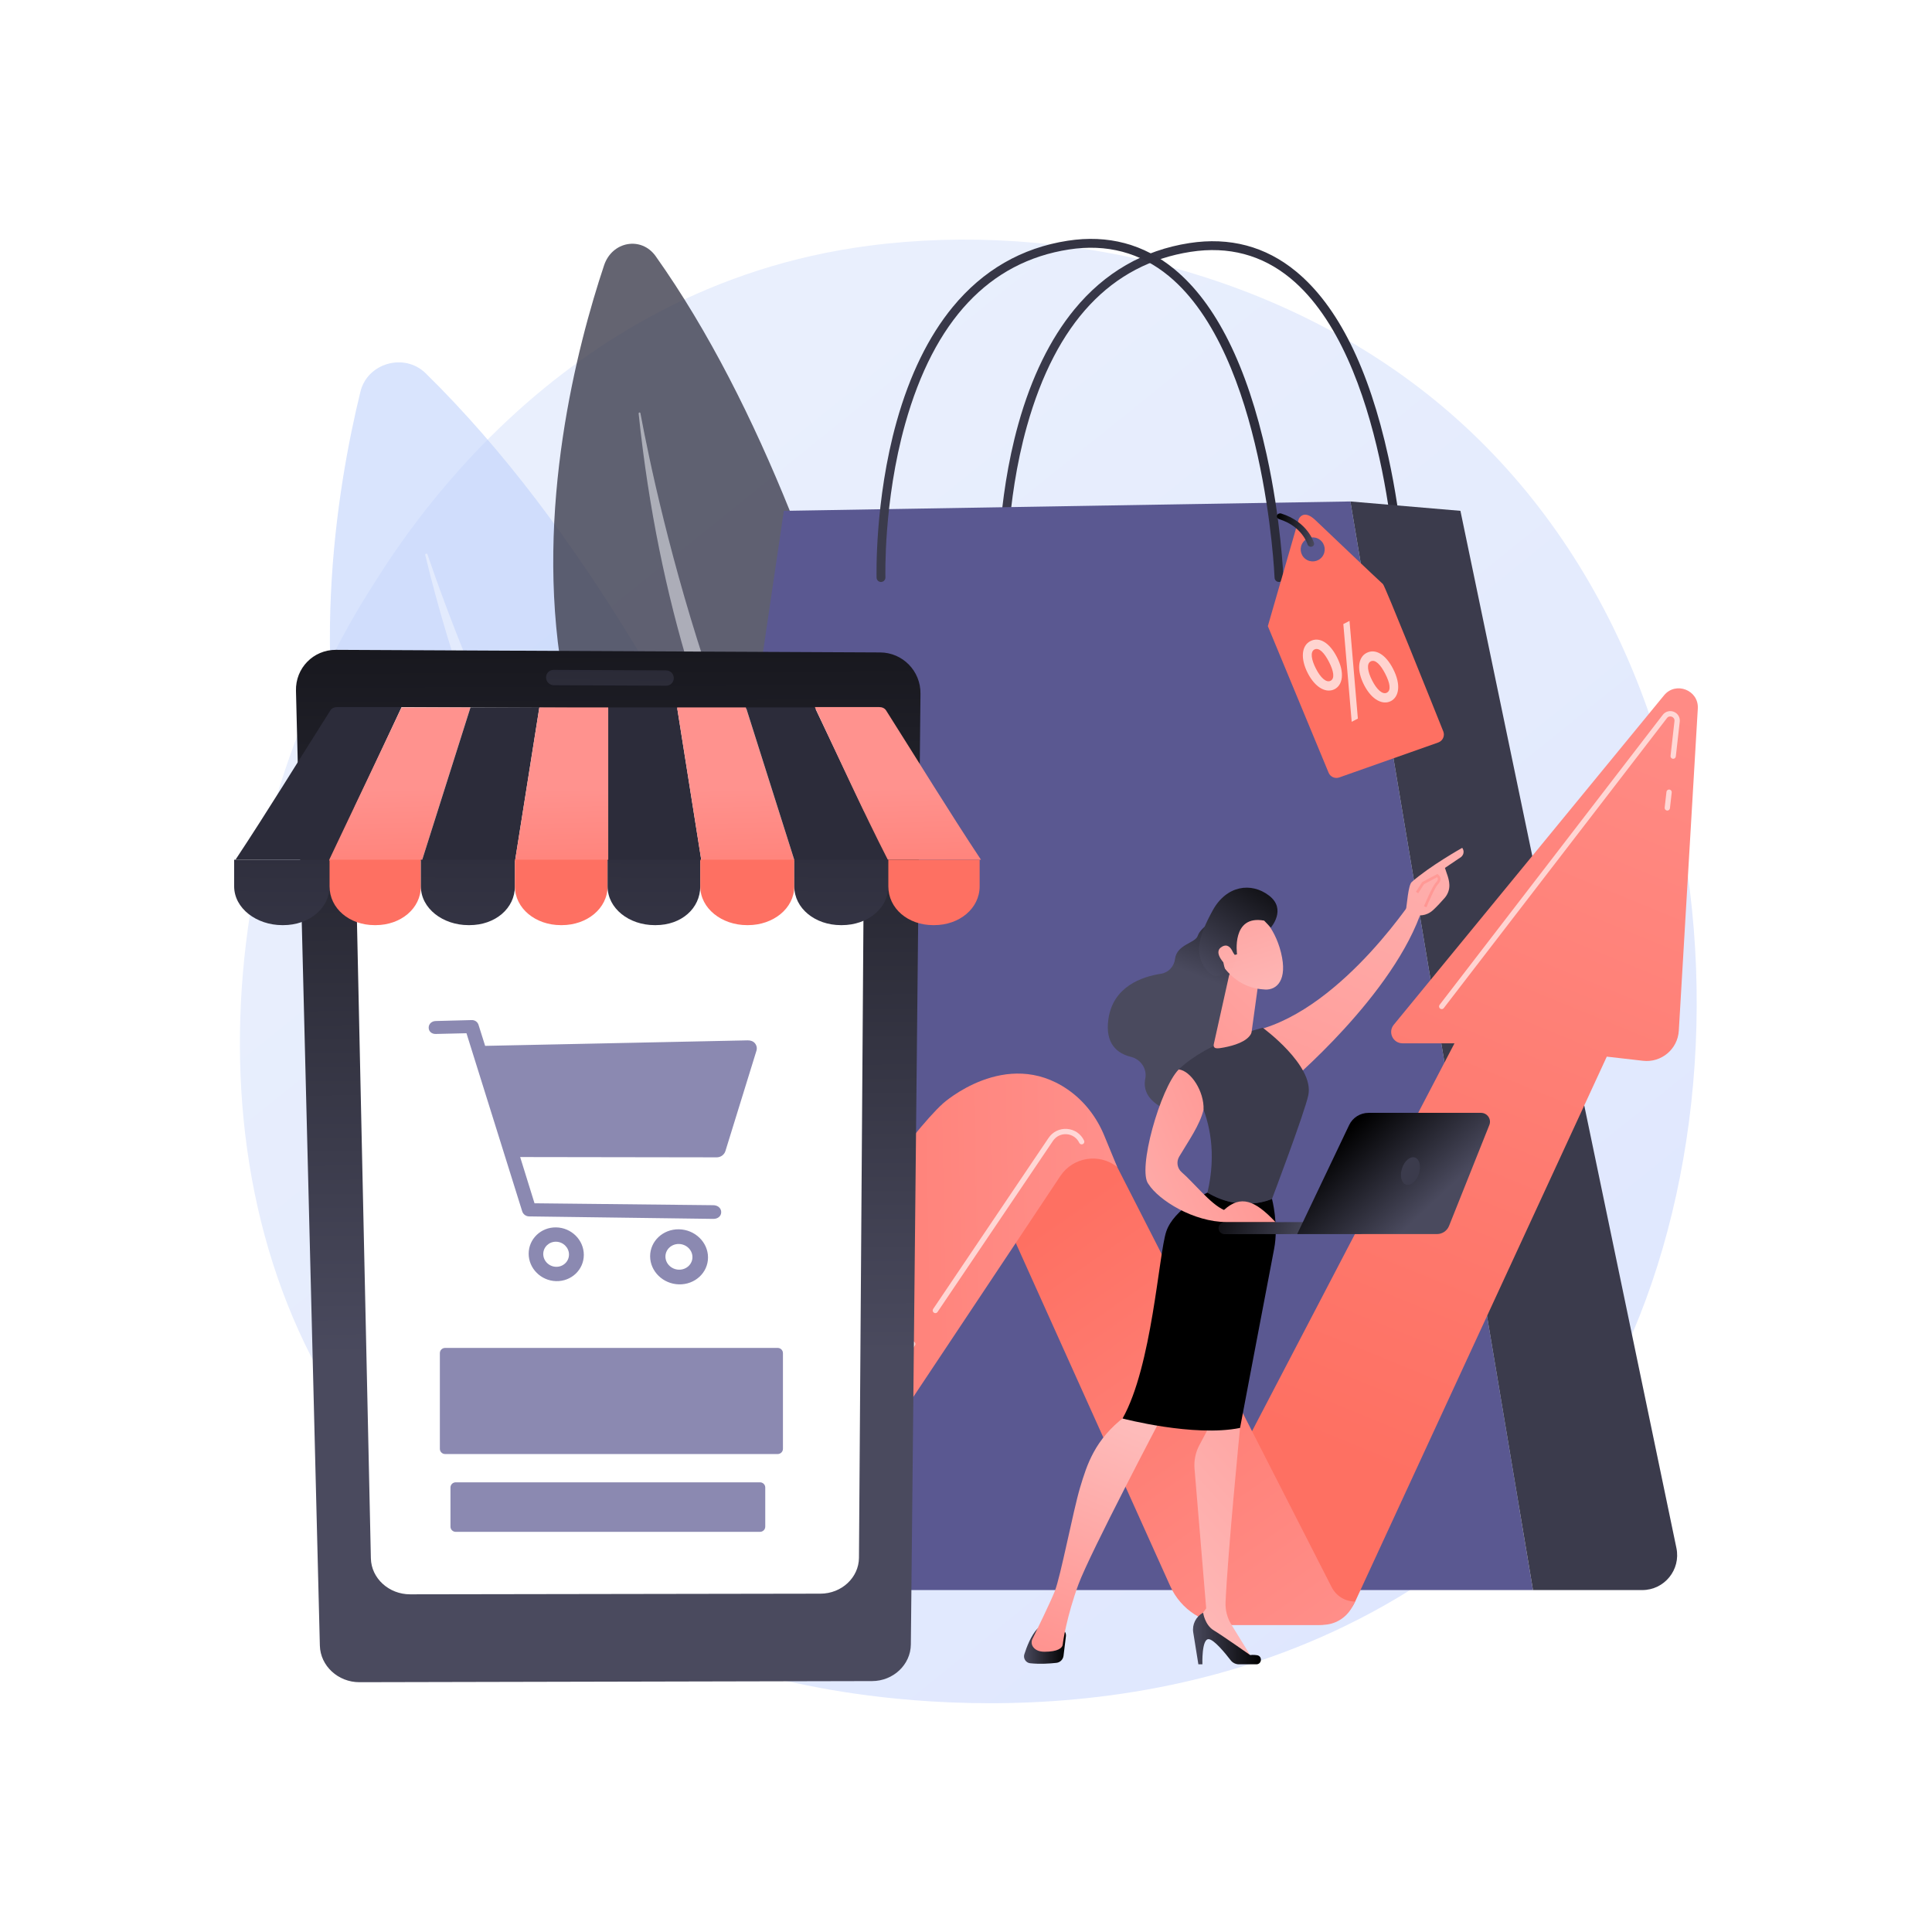 <?xml version="1.0" encoding="utf-8"?>
<!-- Generator: Adobe Illustrator 27.5.0, SVG Export Plug-In . SVG Version: 6.00 Build 0)  -->
<svg version="1.1" xmlns="http://www.w3.org/2000/svg" xmlns:xlink="http://www.w3.org/1999/xlink" x="0px" y="0px"
	 viewBox="0 0 3710 3710" style="enable-background:new 0 0 3710 3710;" xml:space="preserve">
<g id="Background">
	<g>
		<g>
			<rect style="fill:#FFFFFF;" width="3710" height="3710"/>
		</g>
	</g>
</g>
<g id="Illustration">
	<g>
		<linearGradient id="SVGID_1_" gradientUnits="userSpaceOnUse" x1="3621.929" y1="4100.227" x2="1121.039" y2="994.279">
			<stop  offset="0" style="stop-color:#DAE3FE"/>
			<stop  offset="1" style="stop-color:#E9EFFD"/>
		</linearGradient>
		<path style="fill:url(#SVGID_1_);" d="M2933.918,2875.354c-57.444,60.475-111.798,99.475-154.741,130.287
			c-504.793,362.195-1102.097,256.617-1229.042,230.833c-187.456-38.073-549.806-111.668-811.777-419.742
			c-396.342-466.09-334.625-1200.401-27.196-1685.13c56.234-88.665,353.276-580.778,957.014-659.697
			c365.375-47.761,791.286,48.568,1099.718,306.973C3415.322,1321.293,3369.232,2417.069,2933.918,2875.354z"/>
		<g>
			<g style="opacity:0.58;">
				<path style="fill:#BDD0FB;" d="M1741.55,2433.477c0,0-320.907-1125.438-924.262-1716.748
					c-40.559-39.749-111.591-19.842-125.099,35.233C601.866,1120.236,442.862,2231.218,1741.55,2433.477z"/>
				<path style="opacity:0.5;fill:#FFFFFF;" d="M1620.965,2366.198c2.987,2.568-0.688,7.074-4.014,4.923
					c-122.639-79.313-599.961-475.659-800.377-1305.283c-0.643-2.665,3.435-3.909,4.316-1.312
					C885.831,1255.855,1148.563,1960.123,1620.965,2366.198z"/>
			</g>
			<g style="opacity:0.79;">
				<path style="fill:#3b3b4c;" d="M1808.958,2074.891c0,0-142.061-1007.973-549.833-1582.894
					c-27.412-38.648-83.678-28.816-99.11,17.465C1056.825,818.932,832.48,1764.351,1808.958,2074.891z"/>
				<path style="opacity:0.5;fill:#FFFFFF;" d="M1722.766,2004.062c2.052,2.536-1.18,6.054-3.53,3.844
					c-86.656-81.463-415.843-474.425-492.869-1213.691c-0.247-2.375,2.992-3.027,3.429-0.686
					C1261.904,965.971,1398.247,1603.188,1722.766,2004.062z"/>
			</g>
		</g>
		<g>
			<g>
				<g>
					
						<linearGradient id="SVGID_00000094589479081493954660000013164682791208349586_" gradientUnits="userSpaceOnUse" x1="1916.941" y1="792.63" x2="2698.286" y2="792.63">
						<stop  offset="0" style="stop-color:#3b3b4c"/>
						<stop  offset="1" style="stop-color:#2c2c3a"/>
					</linearGradient>
					<path style="fill:url(#SVGID_00000094589479081493954660000013164682791208349586_);" d="M2689.789,1122.038
						c-4.537,0-8.298-3.588-8.477-8.161c-0.166-4.255-18.677-427.362-203.331-579.516c-54.53-44.931-118.953-62.027-191.491-50.796
						c-152.929,23.667-258.73,136.258-314.457,334.644c-41.945,149.318-38.048,293.638-38.002,295.078
						c0.143,4.686-3.538,8.603-8.224,8.747c-4.573,0.182-8.603-3.535-8.749-8.221c-0.043-1.463-4.043-148.041,38.523-299.828
						c25.118-89.559,61.299-163.51,107.542-219.798c58.231-70.878,132.507-113.743,220.768-127.403
						c77.552-11.998,146.476,6.333,204.906,54.486c80.209,66.101,139.846,185.958,177.258,356.245
						c27.721,126.16,32.182,234.625,32.225,235.706c0.182,4.684-3.469,8.629-8.155,8.812
						C2690.015,1122.037,2689.902,1122.038,2689.789,1122.038z"/>
					<path style="fill:#5a5891;" d="M1215.6,2944.281L1505.205,980.93l1087.935-17.982l350.657,2090.454H1309.805
						C1251.682,3053.402,1207.118,3001.782,1215.6,2944.281z"/>
					<path style="fill:#3b3b4c;" d="M2804.433,980.93l-211.293-17.982l350.657,2090.454h209.763
						c42.529,0,74.313-39.085,65.643-80.72L2804.433,980.93z"/>
					
						<linearGradient id="SVGID_00000137839198739536418590000014285905243636134554_" gradientUnits="userSpaceOnUse" x1="1683.166" y1="788.134" x2="2464.514" y2="788.134">
						<stop  offset="0" style="stop-color:#3b3b4c"/>
						<stop  offset="1" style="stop-color:#2c2c3a"/>
					</linearGradient>
					<path style="fill:url(#SVGID_00000137839198739536418590000014285905243636134554_);" d="M1691.767,1117.543
						c-4.57,0-8.34-3.63-8.483-8.226c-0.043-1.464-4.043-148.041,38.526-299.827c25.115-89.559,61.299-163.51,107.542-219.798
						c58.231-70.878,132.507-113.742,220.768-127.402c77.549-12.002,146.476,6.331,204.906,54.486
						c80.208,66.099,139.846,185.956,177.258,356.243c27.721,126.16,32.182,234.625,32.225,235.706
						c0.182,4.684-3.469,8.629-8.155,8.811c-0.109,0.005-0.222,0.007-0.335,0.007c-4.537,0-8.298-3.588-8.477-8.161
						c-0.166-4.255-18.677-427.362-203.331-579.517c-54.53-44.93-118.95-62.029-191.491-50.795
						c-153.029,23.682-258.863,136.394-314.56,335.004c-41.875,149.308-37.949,293.279-37.902,294.715
						c0.146,4.688-3.535,8.604-8.224,8.75C1691.943,1117.541,1691.853,1117.543,1691.767,1117.543z"/>
				</g>
			</g>
			<g>
				<g>
					
						<linearGradient id="SVGID_00000086679060213255931870000006410684646251101096_" gradientUnits="userSpaceOnUse" x1="3591.064" y1="35.56" x2="3224.269" y2="483.865">
						<stop  offset="0" style="stop-color:#FF928E"/>
						<stop  offset="1" style="stop-color:#FE7062"/>
					</linearGradient>
					<path style="fill:url(#SVGID_00000086679060213255931870000006410684646251101096_);" d="M2771.23,1417.19
						c1.822-4.027,1.918-8.622,0.276-12.724c-24.482-61.146-112.304-280.077-115.775-282.797
						c-4.035-3.162-129.919-122.964-129.919-122.964c-23.194-22.06-31.773-2.107-31.773-2.107l-59.428,205.75l116.707,281.509
						c3.301,7.962,12.253,11.951,20.38,9.081l190.156-67.141C2766.022,1424.325,2769.408,1421.217,2771.23,1417.19z
						 M2506.552,1073.144c-10.027-7.857-11.785-22.354-3.929-32.38c7.856-10.026,22.354-11.786,32.38-3.929
						c10.026,7.857,11.785,22.354,3.929,32.38C2531.075,1079.242,2516.578,1081.001,2506.552,1073.144z"/>
					<g>
						<path style="opacity:0.7;fill:#FFFFFF;" d="M2566.955,1261.217c16.297,31.524,10.949,54.408-4.133,62.206
							c-15.421,7.973-36.289-1.65-51.328-30.322c-14.634-28.302-12.238-53.158,4.708-61.921
							C2533.657,1222.157,2553.036,1234.297,2566.955,1261.217z M2595.637,1386.061l-16.053-187.649l11.863-6.134l16.052,187.65
							L2595.637,1386.061z M2526.946,1283.945c8.754,17.344,19.873,27.633,28.175,23.339c8.306-4.294,6.184-18.36-3.214-36.535
							c-8.565-16.568-18.854-28.16-27.835-23.516C2515.6,1251.613,2518.261,1267.148,2526.946,1283.945z M2674.994,1284.09
							c16.179,31.29,11.118,54.318-4.134,62.205c-15.25,7.885-36.287-1.651-51.277-30.642c-14.513-28.07-12.237-53.156,4.539-61.831
							C2641.579,1244.797,2661.077,1257.169,2674.994,1284.09z M2634.987,1306.814c8.634,17.114,19.87,27.635,28.173,23.34
							c8.473-4.38,6.186-18.361-3.212-36.536c-8.685-16.797-18.855-28.159-27.835-23.516
							C2623.639,1274.483,2626.303,1290.019,2634.987,1306.814z"/>
					</g>
				</g>
				<g>
					
						<linearGradient id="SVGID_00000161613657065453131320000018248771907438797471_" gradientUnits="userSpaceOnUse" x1="2549.435" y1="1326.16" x2="2619.862" y2="1326.16" gradientTransform="matrix(1.11 0.177 -0.158 0.988 -171.131 -749.997)">
						<stop  offset="0" style="stop-color:#000000"/>
						<stop  offset="1" style="stop-color:#4a4a5e"/>
					</linearGradient>
					<path style="fill:url(#SVGID_00000161613657065453131320000018248771907438797471_);" d="M2516.216,1049.823
						c-2.491-0.398-4.646-2.083-5.323-4.417l0,0c-0.414-1.413-10.653-34.758-54.368-48.438c-3.392-1.062-5.279-4.353-4.217-7.352
						c1.063-2.999,4.672-4.576,8.065-3.509c50.741,15.88,62.501,55.146,62.976,56.81c0.888,3.107-1.181,6.179-4.622,6.861
						C2517.882,1049.947,2517.031,1049.954,2516.216,1049.823z"/>
				</g>
			</g>
		</g>
		<g>
			
				<linearGradient id="SVGID_00000104703959310196968300000016007892033185158071_" gradientUnits="userSpaceOnUse" x1="3362.988" y1="968.615" x2="2609.095" y2="2809.203">
				<stop  offset="0" style="stop-color:#FF928E"/>
				<stop  offset="1" style="stop-color:#FE7062"/>
			</linearGradient>
			<path style="fill:url(#SVGID_00000104703959310196968300000016007892033185158071_);" d="M2306.04,2936.439l486.992-932.973
				h-99.775c-18.399,0-28.517-21.391-16.848-35.615l519.036-632.599c22.495-27.418,66.932-10.028,64.844,25.375l-36.485,618.605
				c-2.089,35.413-33.49,61.806-68.734,57.772l-69.564-7.961l-483.194,1046.424c-12.579,27.24-39.846,44.683-69.851,44.683h-167.469
				L2306.04,2936.439z"/>
			
				<linearGradient id="SVGID_00000071560041361657222900000001678501072318577316_" gradientUnits="userSpaceOnUse" x1="2613.155" y1="3230.633" x2="2001.89" y2="2354.488">
				<stop  offset="0" style="stop-color:#FF928E"/>
				<stop  offset="1" style="stop-color:#FE7062"/>
			</linearGradient>
			<path style="fill:url(#SVGID_00000071560041361657222900000001678501072318577316_);" d="M1903.403,2282.102l343.806,763.723
				c20.364,45.236,65.362,74.325,114.97,74.325h177.24c23.516,0,45.182-12.757,56.59-33.32l6.303-11.363l0,0
				c-19.043,0-36.479-10.677-45.135-27.638l-458.081-897.542L1903.403,2282.102z"/>
			
				<linearGradient id="SVGID_00000098208760520755097310000004558533919185853630_" gradientUnits="userSpaceOnUse" x1="2202.887" y1="2577.792" x2="1155.477" y2="2597.871">
				<stop  offset="0" style="stop-color:#FF928E"/>
				<stop  offset="1" style="stop-color:#FE7062"/>
			</linearGradient>
			<path style="fill:url(#SVGID_00000098208760520755097310000004558533919185853630_);" d="M2145.364,2240.944L2145.364,2240.944
				c-34.476-27.224-84.848-19.221-109.188,17.348l-505.492,759.463c-40.485,60.827-108.712,97.374-181.78,97.374h-71.129
				l-57.886-166.754c0,0,469.932-720.556,591.055-829.555c0,0,120.621-108.712,239.551-26.518
				c31.42,21.715,55.276,52.708,69.847,88.013L2145.364,2240.944z"/>
			
				<linearGradient id="SVGID_00000136404699036994320090000008519544621957821077_" gradientUnits="userSpaceOnUse" x1="1377.992" y1="3142.352" x2="996.525" y2="2615.326">
				<stop  offset="0" style="stop-color:#FF928E"/>
				<stop  offset="1" style="stop-color:#FE7062"/>
			</linearGradient>
			<path style="fill:url(#SVGID_00000136404699036994320090000008519544621957821077_);" d="M670.098,2499.896
				c0,0,84.615-105.766,248.583-122.219c0,0,77.877,26.532,233.025,304.539c155.149,278.007,258.132,404.783,378.978,335.539
				l-10.005,16.612c-32.971,54.745-92.21,88.219-156.117,88.219h-66.836c-73.587,0-142.666-35.379-185.638-95.115
				C991.336,2859.61,744.276,2525.955,670.098,2499.896z"/>
			<path style="opacity:0.66;fill:#FFFFFF;" d="M3201.727,1556.499c-0.192,0-0.385-0.01-0.58-0.033
				c-2.796-0.317-4.805-2.839-4.487-5.634l3.423-30.205c0.318-2.796,2.829-4.812,5.634-4.487c2.796,0.317,4.805,2.839,4.487,5.635
				l-3.422,30.205C3206.486,1554.578,3204.284,1556.499,3201.727,1556.499z"/>
			<path style="opacity:0.66;fill:#FFFFFF;" d="M2768.446,1937.783c-1.084,0-2.179-0.345-3.104-1.058
				c-2.229-1.715-2.646-4.913-0.929-7.143l428.595-556.899c5.057-6.575,13.624-8.898,21.304-5.785
				c7.687,3.109,12.221,10.732,11.285,18.968l-7.561,66.754c-0.319,2.794-2.849,4.82-5.635,4.487
				c-2.796-0.315-4.805-2.839-4.487-5.634l7.561-66.754c0.507-4.484-2.242-7.266-4.985-8.377c-2.749-1.109-6.659-1.02-9.412,2.557
				l-428.595,556.899C2771.484,1937.1,2769.971,1937.783,2768.446,1937.783z"/>
			<path style="opacity:0.66;fill:#FFFFFF;" d="M1796.135,2521.601c-0.982,0-1.973-0.282-2.845-0.871
				c-2.331-1.574-2.948-4.741-1.373-7.072l221.66-328.562c8.006-11.869,21.334-18.308,35.588-17.225
				c14.277,1.083,26.458,9.457,32.58,22.398c1.204,2.544,0.119,5.58-2.424,6.784c-2.537,1.205-5.581,0.118-6.782-2.426
				c-4.54-9.591-13.564-15.796-24.146-16.598c-10.539-0.801-20.438,3.968-26.371,12.764l-221.66,328.562
				C1799.379,2520.815,1797.77,2521.601,1796.135,2521.601z"/>
			<path style="opacity:0.66;fill:#FFFFFF;" d="M1738.534,2606.983c-0.982,0-1.973-0.282-2.845-0.871
				c-2.331-1.573-2.948-4.739-1.373-7.072l14.21-21.067c1.572-2.336,4.742-2.943,7.07-1.375c2.331,1.574,2.948,4.739,1.373,7.072
				l-14.21,21.067C1741.777,2606.198,1740.169,2606.983,1738.534,2606.983z"/>
		</g>
		<g>
			<g>
				<g>
					
						<linearGradient id="SVGID_00000138533418972227705820000015827375841684883620_" gradientUnits="userSpaceOnUse" x1="1164.273" y1="603.066" x2="1174.461" y2="2600.073">
						<stop  offset="0" style="stop-color:#000000"/>
						<stop  offset="1" style="stop-color:#4a4a5e"/>
					</linearGradient>
					<path style="fill:url(#SVGID_00000138533418972227705820000015827375841684883620_);" d="M1749.099,3157.846
						c-0.393,38.786-33.714,70.232-74.437,70.321l-984.402,2.145c-41.017,0.089-75.064-31.335-76.038-70.273l-45.871-1833.517
						c-1.091-43.596,33.336-78.85,76.884-78.641l1044.93,4.995c43.217,0.207,77.883,35.642,77.443,79.047L1749.099,3157.846z"/>
					<path style="fill:#ffffff;" d="M1660.371,1437.742c0.294-41.892-34.077-76.08-76.78-76.268l-829.354-3.646
						c-42.966-0.189-77.06,33.817-76.141,75.859l34.094,1558.925c0.835,38.184,34.605,69.019,75.419,68.955l787.919-1.25
						c40.576-0.064,73.677-30.905,73.944-68.965L1660.371,1437.742z"/>
					
						<linearGradient id="SVGID_00000026876620795554465390000006634879898284343173_" gradientUnits="userSpaceOnUse" x1="1175.968" y1="1012.571" x2="1170.938" y2="1319.424">
						<stop  offset="0" style="stop-color:#2c2c3a"/>
						<stop  offset="1" style="stop-color:#3b3b4c"/>
					</linearGradient>
					<path style="opacity:0.54;fill:url(#SVGID_00000026876620795554465390000006634879898284343173_);" d="M1293.876,1302.153
						c0.022,8.128-6.516,14.684-14.601,14.648l-215.838-0.978c-8.103-0.037-14.751-6.66-14.849-14.798l0,0
						c-0.098-8.143,6.399-14.718,14.51-14.68l216.083,1.009C1287.277,1287.391,1293.856,1294.019,1293.876,1302.153
						L1293.876,1302.153z"/>
				</g>
			</g>
			<g>
				<g>
					
						<linearGradient id="SVGID_00000038396626137202622720000017968330853689679748_" gradientUnits="userSpaceOnUse" x1="611.707" y1="1742.192" x2="611.707" y2="3078.398">
						<stop  offset="0" style="stop-color:#2c2c3a"/>
						<stop  offset="1" style="stop-color:#3b3b4c"/>
					</linearGradient>
					<path style="fill:url(#SVGID_00000038396626137202622720000017968330853689679748_);" d="M647.595,1357.796
						c-5.393,0-10.412,2.003-13.299,6.558c-60.69,95.773-121.388,194.958-182.078,286.556c59.647,0,119.293,0,178.938,0
						c46.68-91.598,93.361-193.664,140.041-293.114C729.993,1357.796,688.793,1357.796,647.595,1357.796z"/>
					
						<linearGradient id="SVGID_00000097489462788999342860000014226368861276733107_" gradientUnits="userSpaceOnUse" x1="767.538" y1="1514.334" x2="776.938" y2="1858.389">
						<stop  offset="0" style="stop-color:#FF928E"/>
						<stop  offset="1" style="stop-color:#FE7062"/>
					</linearGradient>
					<path style="fill:url(#SVGID_00000097489462788999342860000014226368861276733107_);" d="M810.093,1653.119
						c-59.646,0-119.291,0-178.937,0c46.68-98.214,93.361-196.429,140.041-294.644c44.086,0,88.171,0,132.258,0
						C872.334,1456.689,841.214,1554.904,810.093,1653.119z"/>
					<g>
						
							<linearGradient id="SVGID_00000005233565168226362620000011844800410626286004_" gradientUnits="userSpaceOnUse" x1="922.904" y1="1744.877" x2="922.904" y2="3088.057">
							<stop  offset="0" style="stop-color:#2c2c3a"/>
							<stop  offset="1" style="stop-color:#3b3b4c"/>
						</linearGradient>
						<path style="fill:url(#SVGID_00000005233565168226362620000011844800410626286004_);" d="M989.032,1653.119
							c-59.646,0-119.292,0-178.939,0c31.121-98.214,62.242-196.429,93.361-294.644c44.087,0,88.172,0,132.261,0
							C1020.153,1456.689,1004.592,1554.904,989.032,1653.119z"/>
					</g>
					
						<linearGradient id="SVGID_00000013915805080080908350000001397639597944438963_" gradientUnits="userSpaceOnUse" x1="1078.736" y1="1514.402" x2="1088.218" y2="1861.425">
						<stop  offset="0" style="stop-color:#FF928E"/>
						<stop  offset="1" style="stop-color:#FE7062"/>
					</linearGradient>
					<path style="fill:url(#SVGID_00000013915805080080908350000001397639597944438963_);" d="M1167.971,1653.119
						c-59.646,0-119.292,0-178.939,0c15.56-98.214,31.121-196.429,46.683-294.644c44.085,0,88.171,0,132.256,0
						C1167.971,1456.689,1167.971,1554.904,1167.971,1653.119z"/>
					<g>
						
							<linearGradient id="SVGID_00000142164531918628642560000013957543535552231574_" gradientUnits="userSpaceOnUse" x1="1257.44" y1="1744.877" x2="1257.44" y2="3088.057">
							<stop  offset="0" style="stop-color:#2c2c3a"/>
							<stop  offset="1" style="stop-color:#3b3b4c"/>
						</linearGradient>
						<path style="fill:url(#SVGID_00000142164531918628642560000013957543535552231574_);" d="M1346.91,1653.119
							c-59.645,0-119.291,0-178.939,0c0-98.214,0-196.429,0-294.644c44.087,0,88.169,0,132.259,0
							C1315.789,1456.689,1331.349,1554.904,1346.91,1653.119z"/>
					</g>
					
						<linearGradient id="SVGID_00000035517345624764332550000005930309389201668521_" gradientUnits="userSpaceOnUse" x1="1413.259" y1="1513.833" x2="1422.822" y2="1863.824">
						<stop  offset="0" style="stop-color:#FF928E"/>
						<stop  offset="1" style="stop-color:#FE7062"/>
					</linearGradient>
					<path style="fill:url(#SVGID_00000035517345624764332550000005930309389201668521_);" d="M1525.849,1653.119
						c-59.649,0-119.292,0-178.939,0c-15.559-98.214-31.119-196.429-46.68-294.644c44.086,0,88.171,0,132.258,0
						C1463.607,1456.689,1494.728,1554.904,1525.849,1653.119z"/>
					<g>
						
							<linearGradient id="SVGID_00000097482745680352541470000011689412648536281490_" gradientUnits="userSpaceOnUse" x1="1568.637" y1="1744.877" x2="1568.637" y2="3088.057">
							<stop  offset="0" style="stop-color:#2c2c3a"/>
							<stop  offset="1" style="stop-color:#3b3b4c"/>
						</linearGradient>
						<path style="fill:url(#SVGID_00000097482745680352541470000011689412648536281490_);" d="M1704.786,1653.119
							c-59.646,0-119.292,0-178.938,0c-31.121-98.214-62.242-196.429-93.361-294.644c44.089,0,88.171,0,132.261,0
							C1611.425,1456.689,1658.103,1554.904,1704.786,1653.119z"/>
					</g>
					
						<linearGradient id="SVGID_00000062904486894887921310000000751541840028966530_" gradientUnits="userSpaceOnUse" x1="1724.456" y1="1512.417" x2="1734.051" y2="1863.595">
						<stop  offset="0" style="stop-color:#FF928E"/>
						<stop  offset="1" style="stop-color:#FE7062"/>
					</linearGradient>
					<path style="fill:url(#SVGID_00000062904486894887921310000000751541840028966530_);" d="M1701.645,1364.355
						c-2.887-4.556-7.906-6.559-13.299-6.559c-41.2,0-82.4,0-123.598,0c46.677,99.449,93.355,201.516,140.038,293.114
						c59.642,0,119.288,0,178.937,0C1823.033,1559.312,1762.335,1460.128,1701.645,1364.355z"/>
				</g>
				<g>
					
						<linearGradient id="SVGID_00000016074686908978664850000008343308324791783569_" gradientUnits="userSpaceOnUse" x1="541.697" y1="1565.097" x2="540.048" y2="1965.908">
						<stop  offset="0" style="stop-color:#2c2c3a"/>
						<stop  offset="1" style="stop-color:#3b3b4c"/>
					</linearGradient>
					<path style="fill:url(#SVGID_00000016074686908978664850000008343308324791783569_);" d="M449.641,1650.91v51.04
						c0,42.51,43.189,74.58,92.471,74.58h1.919c49.282,0,88.807-32.07,88.807-74.58v-51.04H449.641z"/>
					
						<linearGradient id="SVGID_00000175294004955388727840000007241903073161884814_" gradientUnits="userSpaceOnUse" x1="713.552" y1="632.993" x2="716.948" y2="1142.381">
						<stop  offset="0" style="stop-color:#FF928E"/>
						<stop  offset="1" style="stop-color:#FE7062"/>
					</linearGradient>
					<path style="fill:url(#SVGID_00000175294004955388727840000007241903073161884814_);" d="M632.837,1650.91v51.04
						c0,42.51,38.091,74.58,86.541,74.58h1.887c48.45,0,86.917-32.07,86.917-74.58v-51.04H632.837z"/>
				</g>
				<g>
					
						<linearGradient id="SVGID_00000090292304140599176250000005669289548813091762_" gradientUnits="userSpaceOnUse" x1="898.93" y1="1565.107" x2="897.28" y2="1965.897">
						<stop  offset="0" style="stop-color:#2c2c3a"/>
						<stop  offset="1" style="stop-color:#3b3b4c"/>
					</linearGradient>
					<path style="fill:url(#SVGID_00000090292304140599176250000005669289548813091762_);" d="M808.182,1650.91v51.04
						c0,42.51,42.193,74.58,91.475,74.58h1.919c49.281,0,87.185-32.07,87.185-74.58v-51.04H808.182z"/>
					
						<linearGradient id="SVGID_00000042702102309975629250000017600535975490372268_" gradientUnits="userSpaceOnUse" x1="1070.768" y1="630.613" x2="1074.165" y2="1140.001">
						<stop  offset="0" style="stop-color:#FF928E"/>
						<stop  offset="1" style="stop-color:#FE7062"/>
					</linearGradient>
					<path style="fill:url(#SVGID_00000042702102309975629250000017600535975490372268_);" d="M988.761,1650.91v51.04
						c0,42.51,39.712,74.58,88.162,74.58h1.887c48.45,0,87.913-32.07,87.913-74.58v-51.04H988.761z"/>
				</g>
				<g>
					
						<linearGradient id="SVGID_00000133517764151027625310000000501439928939212960_" gradientUnits="userSpaceOnUse" x1="1256.162" y1="1565.117" x2="1254.513" y2="1965.886">
						<stop  offset="0" style="stop-color:#2c2c3a"/>
						<stop  offset="1" style="stop-color:#3b3b4c"/>
					</linearGradient>
					<path style="fill:url(#SVGID_00000133517764151027625310000000501439928939212960_);" d="M1166.723,1650.91v51.04
						c0,42.51,41.197,74.58,90.479,74.58h1.919c49.282,0,85.564-32.07,85.564-74.58v-51.04H1166.723z"/>
					
						<linearGradient id="SVGID_00000008862244893050423860000009447758550281911469_" gradientUnits="userSpaceOnUse" x1="1427.985" y1="628.231" x2="1431.381" y2="1137.618">
						<stop  offset="0" style="stop-color:#FF928E"/>
						<stop  offset="1" style="stop-color:#FE7062"/>
					</linearGradient>
					<path style="fill:url(#SVGID_00000008862244893050423860000009447758550281911469_);" d="M1344.685,1650.91v51.04
						c0,42.51,41.333,74.58,89.783,74.58h1.886c48.45,0,88.909-32.07,88.909-74.58v-51.04H1344.685z"/>
				</g>
				<g>
					
						<linearGradient id="SVGID_00000030467611901049115040000006188003768440034434_" gradientUnits="userSpaceOnUse" x1="1616.012" y1="1565.102" x2="1614.362" y2="1965.918">
						<stop  offset="0" style="stop-color:#2c2c3a"/>
						<stop  offset="1" style="stop-color:#3b3b4c"/>
					</linearGradient>
					<path style="fill:url(#SVGID_00000030467611901049115040000006188003768440034434_);" d="M1525.264,1650.91v51.04
						c0,42.51,40.201,74.58,89.483,74.58h1.919c49.281,0,89.177-32.07,89.177-74.58v-51.04H1525.264z"/>
					
						<linearGradient id="SVGID_00000147218563847335148730000011926858257293439396_" gradientUnits="userSpaceOnUse" x1="1786.51" y1="625.841" x2="1789.906" y2="1135.228">
						<stop  offset="0" style="stop-color:#FF928E"/>
						<stop  offset="1" style="stop-color:#FE7062"/>
					</linearGradient>
					<path style="fill:url(#SVGID_00000147218563847335148730000011926858257293439396_);" d="M1705.843,1650.91v51.04
						c0,42.51,37.721,74.58,86.17,74.58h1.887c48.45,0,87.288-32.07,87.288-74.58v-51.04H1705.843z"/>
				</g>
			</g>
			<g>
				<path style="opacity:0.7;fill:#5a5891;" d="M1449.744,2003.463c-3.328-4.091-8.547-5.789-14.083-5.673l-504.049,10.574
					l-12.733-40.446c-1.77-5.635-7.068-9.243-13.061-9.085l-69.205,1.818c-7.421,0.195-13.431,5.355-13.431,12.762
					c0,7.406,6.01,12.267,13.431,12.091l59.14-1.397l107.012,341.951c1.802,5.755,7.205,9.714,13.33,9.796l353.789,4.75
					c8.303,0.111,15.044-5.099,15.044-12.95c0-7.849-6.741-13.225-15.044-13.314l-343.466-3.702l-27.566-88.785l377.44,0.572
					c7.728,0.012,14.54-5.046,16.706-12.059l59.571-192.612C1454.123,2012.73,1453.076,2007.557,1449.744,2003.463z"/>
				<path style="opacity:0.7;fill:#5a5891;" d="M1067.852,2356.947c-29.109-0.453-52.66,22.204-52.66,50.502
					c0,28.299,23.55,51.939,52.66,52.703c29.285,0.77,53.242-21.877,53.242-50.489S1097.137,2357.402,1067.852,2356.947z
					 M1067.852,2432.631c-13.605-0.319-24.647-11.352-24.647-24.596c0-13.245,11.041-23.817,24.647-23.566
					c13.643,0.251,24.773,11.287,24.773,24.6C1092.625,2422.38,1081.495,2432.95,1067.852,2432.631z"/>
				<path style="opacity:0.7;fill:#5a5891;" d="M1303.692,2360.613c-30.551-0.475-55.266,22.724-55.266,51.713
					c0,28.988,24.715,53.22,55.266,54.023c30.741,0.808,55.892-22.382,55.892-51.699
					C1359.584,2385.333,1334.433,2361.091,1303.692,2360.613z M1303.692,2438.152c-14.28-0.334-25.868-11.644-25.868-25.212
					c0-13.569,11.588-24.394,25.868-24.131c14.321,0.264,26.004,11.575,26.004,25.215
					C1329.697,2427.664,1318.013,2438.487,1303.692,2438.152z"/>
			</g>
			<path style="opacity:0.7;fill:#5a5891;" d="M1493.469,2792.159H854.661c-5.523,0-10-4.477-10-10v-183.755c0-5.523,4.477-10,10-10
				h638.808c5.523,0,10,4.477,10,10v183.755C1503.469,2787.682,1498.992,2792.159,1493.469,2792.159z"/>
			<path style="opacity:0.7;fill:#5a5891;" d="M1459.51,2941.575H875.036c-5.523,0-10-4.477-10-10v-75.086c0-5.523,4.477-10,10-10
				h584.474c5.523,0,10,4.477,10,10v75.086C1469.51,2937.098,1465.033,2941.575,1459.51,2941.575z"/>
		</g>
		<g>
			
				<linearGradient id="SVGID_00000165203524037020339210000013786922990707222440_" gradientUnits="userSpaceOnUse" x1="-3523.717" y1="1635.286" x2="-3428.702" y2="1873.629" gradientTransform="matrix(-1 0 0 1 -1129.408 0)">
				<stop  offset="0" style="stop-color:#000000"/>
				<stop  offset="1" style="stop-color:#4a4a5e"/>
			</linearGradient>
			<path style="fill:url(#SVGID_00000165203524037020339210000013786922990707222440_);" d="M2337.97,1763.495
				c0,0-32.032,15.581-37.922,33.479c-4.725,14.361-40.144,16.212-43.643,44.456c-1.806,14.583-12.597,26.261-27.122,28.487
				c-36.174,5.544-91.922,24.329-100.842,87.136c-6.809,47.939,17.63,66.117,43.278,72.409
				c18.838,4.621,31.356,22.944,27.546,41.962c-3.655,18.241,1.795,39.329,33.398,56.005
				c70.818,37.368,141.541-88.528,141.541-88.528l14.494-219.823L2337.97,1763.495z"/>
			
				<linearGradient id="SVGID_00000074408461271643575360000005060247963405891233_" gradientUnits="userSpaceOnUse" x1="2807.514" y1="1295.336" x2="2366.044" y2="2361.653">
				<stop  offset="0" style="stop-color:#FEBBBA"/>
				<stop  offset="1" style="stop-color:#FF928E"/>
			</linearGradient>
			<path style="fill:url(#SVGID_00000074408461271643575360000005060247963405891233_);" d="M2723.311,1711.382
				c0,0-141.397,223.651-309.536,266.85c0,0,32.762,93.313,58.05,103.993c0,0,206.858-172.599,260.017-339.063L2723.311,1711.382z"
				/>
			
				<linearGradient id="SVGID_00000091696858761065871440000001142802494223349155_" gradientUnits="userSpaceOnUse" x1="-3176.383" y1="3161.179" x2="-3095.815" y2="3161.179" gradientTransform="matrix(-1 0 0 1 -1129.408 0)">
				<stop  offset="0" style="stop-color:#000000"/>
				<stop  offset="1" style="stop-color:#4a4a5e"/>
			</linearGradient>
			<path style="fill:url(#SVGID_00000091696858761065871440000001142802494223349155_);" d="M2046.88,3141.856l-4.583,37.673
				c-0.87,7.147-6.496,12.798-13.649,13.615c-12.077,1.38-31.458,2.794-50.42,0.789c-8.323-0.88-13.726-9.308-11.191-17.284
				c4.623-14.543,13.079-36.375,25.272-49.223h41.792C2041.826,3127.427,2047.813,3134.186,2046.88,3141.856z"/>
			
				<linearGradient id="SVGID_00000112625256001540760620000008490319581549243272_" gradientUnits="userSpaceOnUse" x1="2198.053" y1="3110.023" x2="2782.152" y2="2587.052">
				<stop  offset="0" style="stop-color:#FEBBBA"/>
				<stop  offset="1" style="stop-color:#FF928E"/>
			</linearGradient>
			<path style="fill:url(#SVGID_00000112625256001540760620000008490319581549243272_);" d="M2374.205,2700.537l7.054,41.494
				c0,0-23.622,239.267-27.823,334.974c-0.659,15.005,3.223,29.833,11.099,42.622l41.074,66.7l-104.389-61.598l-2.078-12.739
				l17.089-23.496l-22.383-268.039c-1.315-15.746,1.934-31.538,9.359-45.485l21.592-40.564L2374.205,2700.537z"/>
			
				<linearGradient id="SVGID_00000047765829898081051970000003355399977605743036_" gradientUnits="userSpaceOnUse" x1="-3550.699" y1="3146.469" x2="-3420.333" y2="3146.469" gradientTransform="matrix(-1 0 0 1 -1129.408 0)">
				<stop  offset="0" style="stop-color:#000000"/>
				<stop  offset="1" style="stop-color:#4a4a5e"/>
			</linearGradient>
			<path style="fill:url(#SVGID_00000047765829898081051970000003355399977605743036_);" d="M2412.482,3195.99h-33.313
				c-6.235,0-12.116-2.863-15.919-7.804c-10.385-13.494-31.901-39.821-42.19-40.508c-13.85-0.925-12.078,48.313-12.078,48.313
				h-7.764l-9.834-61.184c-2.474-15.395,5.181-30.645,19.005-37.857c0,0,3.166,23.414,20.333,33.771s69.858,47.446,69.858,47.446
				s6.454-0.92,13.539,0.36C2424.632,3180.425,2423.164,3195.99,2412.482,3195.99z"/>
			
				<linearGradient id="SVGID_00000125572443097918970450000014748407466415986335_" gradientUnits="userSpaceOnUse" x1="2169.589" y1="2743.066" x2="1989.606" y2="3184.536">
				<stop  offset="0" style="stop-color:#FEBBBA"/>
				<stop  offset="1" style="stop-color:#FF928E"/>
			</linearGradient>
			<path style="fill:url(#SVGID_00000125572443097918970450000014748407466415986335_);" d="M2231.226,2720.244
				c0,0-138.383,262.498-160.38,322.431c-21.998,59.933-29.704,109.93-29.999,114.664c-0.461,7.398-9.663,14.494-35.027,14.494
				c-13.09,0-19.5-5.247-22.64-10.326c-2.678-4.333-2.816-9.755-0.56-14.322c8.005-16.2,33.408-67.971,42.816-91.452
				c11.233-28.035,35.395-155.086,48.646-199.26c13.251-44.174,28.23-92.092,85.937-136.229
				C2160.021,2720.244,2199.634,2681.445,2231.226,2720.244z"/>
			
				<linearGradient id="SVGID_00000099658027990265539680000002257037307777564831_" gradientUnits="userSpaceOnUse" x1="2411.156" y1="-742.836" x2="2404.364" y2="106.143">
				<stop  offset="0" style="stop-color:#2c2c3a"/>
				<stop  offset="1" style="stop-color:#3b3b4c"/>
			</linearGradient>
			<path style="fill:url(#SVGID_00000099658027990265539680000002257037307777564831_);" d="M2318.645,2290.127
				c35.696-151.26-54.733-236.811-54.733-236.811c57.059-54.77,161.021-79.693,161.021-79.693s99.202,72.526,87.434,129.293
				c-6.897,33.271-69.729,199.29-69.729,199.29S2384.537,2329.702,2318.645,2290.127z"/>
			
				<linearGradient id="SVGID_00000157999631485430032920000008496104423488710035_" gradientUnits="userSpaceOnUse" x1="2458.948" y1="2350.826" x2="2784.955" y2="1912.754">
				<stop  offset="0" style="stop-color:#000000"/>
				<stop  offset="1" style="stop-color:#4a4a5e"/>
			</linearGradient>
			<path style="fill:url(#SVGID_00000157999631485430032920000008496104423488710035_);" d="M2239.501,2365.012
				c14.527-43.764,79.144-74.885,79.144-74.885c65.892,39.575,123.992,12.078,123.992,12.078s13.03,49.803,4.037,96.087
				c-8.993,46.284-65.415,343.737-65.415,343.737c-88.902,18.013-225.632-18.123-225.632-18.123
				C2212.254,2623.369,2224.974,2408.776,2239.501,2365.012z"/>
			
				<linearGradient id="SVGID_00000137838375543312625590000006542435168449411740_" gradientUnits="userSpaceOnUse" x1="2745.977" y1="1550.411" x2="2190.771" y2="2125.99">
				<stop  offset="0" style="stop-color:#FEBBBA"/>
				<stop  offset="1" style="stop-color:#FF928E"/>
			</linearGradient>
			<path style="fill:url(#SVGID_00000137838375543312625590000006542435168449411740_);" d="M2360.08,1873.665l-29.022,130.361
				c-2.779,11.482,7.689,9.603,19.298,7.415c19.011-3.584,43.515-10.966,51.706-25.76c0.834-1.506,1.25-3.208,1.485-4.913
				l12.469-90.395c0.989-7.172-2.888-14.132-9.506-17.067l-24.06-10.669C2373.186,1858.53,2362.463,1863.815,2360.08,1873.665z"/>
			<g>
				
					<linearGradient id="SVGID_00000013150677364850450270000012382146671790001323_" gradientUnits="userSpaceOnUse" x1="-3674.177" y1="1362.664" x2="-3484.14" y2="1024.461" gradientTransform="matrix(-0.981 -0.194 -0.194 0.981 -900.318 -99.241)">
					<stop  offset="0" style="stop-color:#FEBBBA"/>
					<stop  offset="1" style="stop-color:#FF928E"/>
				</linearGradient>
				<path style="fill:url(#SVGID_00000013150677364850450270000012382146671790001323_);" d="M2415.668,1754.827
					c0,0,30.897,20.915,44.174,74.177s-8.299,72.368-30.416,71.197s-54.183-8.01-81.967-46.221
					C2319.675,1815.77,2375.18,1729.271,2415.668,1754.827z"/>
				
					<linearGradient id="SVGID_00000093881676731795037600000009551425904275076232_" gradientUnits="userSpaceOnUse" x1="-3633.308" y1="1068.142" x2="-3538.289" y2="1306.495" gradientTransform="matrix(-0.981 -0.194 -0.194 0.981 -900.318 -99.241)">
					<stop  offset="0" style="stop-color:#000000"/>
					<stop  offset="1" style="stop-color:#4a4a5e"/>
				</linearGradient>
				<path style="fill:url(#SVGID_00000093881676731795037600000009551425904275076232_);" d="M2375.478,1832.498
					c0,0-11.321-76.32,52.044-64.646l12.813,13.339c0,0,31.015-34.929-3.308-61.332s-81.952-19.642-108.304,28.426
					c-26.351,48.068-35.915,81.844-13.828,111.713c22.087,29.869,38.701,4.252,38.701,4.252s-10.129-25.851-1.725-36.944
					c8.405-11.093,19.249,6.451,19.249,6.451L2375.478,1832.498z"/>
				
					<linearGradient id="SVGID_00000163751660632871627290000008001030344884661648_" gradientUnits="userSpaceOnUse" x1="-3640.598" y1="1390.959" x2="-3450.561" y2="1052.756" gradientTransform="matrix(-0.981 -0.194 -0.194 0.981 -900.318 -99.241)">
					<stop  offset="0" style="stop-color:#FEBBBA"/>
					<stop  offset="1" style="stop-color:#FF928E"/>
				</linearGradient>
				<path style="fill:url(#SVGID_00000163751660632871627290000008001030344884661648_);" d="M2372.477,1845.825
					c0,0-5.589-39.266-25.643-28.041s7.228,36.68,18.166,45.341L2372.477,1845.825z"/>
			</g>
			<g>
				
					<linearGradient id="SVGID_00000111890075333009002100000013726336512187036850_" gradientUnits="userSpaceOnUse" x1="2898.8" y1="1333.13" x2="2457.33" y2="2399.449">
					<stop  offset="0" style="stop-color:#FEBBBA"/>
					<stop  offset="1" style="stop-color:#FF928E"/>
				</linearGradient>
				<path style="fill:url(#SVGID_00000111890075333009002100000013726336512187036850_);" d="M2722.34,1757.425
					c0.428,4.614-16.728,7.802-22.188-11.866c1.501-8.539,4.167-45.931,10.713-51.74c34.87-30.94,97.049-65.745,97.049-65.745
					c6.954,10.617-2.166,17.61-2.166,17.61l-31.039,20.947c3.238,10.724,7.963,20.205,8.497,32.448
					c0.405,9.271-3.02,18.349-9.174,25.381c-6.177,7.058-14.493,16.171-21.989,23.09
					C2737.855,1760.646,2722.34,1757.425,2722.34,1757.425z"/>
				
					<linearGradient id="SVGID_00000019679917196738353630000004966359289626786728_" gradientUnits="userSpaceOnUse" x1="2905.621" y1="1091.824" x2="2712.054" y2="1815.153">
					<stop  offset="0" style="stop-color:#FEBBBA"/>
					<stop  offset="1" style="stop-color:#FF928E"/>
				</linearGradient>
				<path style="fill:url(#SVGID_00000019679917196738353630000004966359289626786728_);" d="M2739.199,1742.182l-4.744-1.952
					c0.63-1.535,15.526-37.73,22.729-45.259c2.738-2.856,4.059-5.303,3.937-7.275c-0.061-1.067-0.59-2.121-1.593-3.195
					l-25.115,13.432l-11.094,17.369l-4.323-2.765l11.812-18.501l29.418-15.729l1.328,1.081c2.975,2.433,4.513,5.045,4.69,7.993
					c0.217,3.51-1.531,7.153-5.347,11.141C2755.47,1704.191,2743.394,1731.959,2739.199,1742.182z"/>
			</g>
			<g>
				
					<linearGradient id="SVGID_00000093168110424542691070000016323820585015748764_" gradientUnits="userSpaceOnUse" x1="-4762.872" y1="2123.461" x2="-4971.753" y2="2180.71" gradientTransform="matrix(-0.999 -0.049 -0.049 0.999 -2345.242 -55.033)">
					<stop  offset="0" style="stop-color:#000000"/>
					<stop  offset="1" style="stop-color:#4a4a5e"/>
				</linearGradient>
				<path style="fill:url(#SVGID_00000093168110424542691070000016323820585015748764_);" d="M2350.99,2369.926
					c0.198,0.01,0.396,0.015,0.596,0.013l259.275-0.28c6.409-0.005,11.599-5.152,11.593-11.494
					c-0.006-6.344-5.227-11.584-11.619-11.47l-259.275,0.28c-6.409,0.005-11.599,5.152-11.593,11.494
					C2339.974,2364.613,2344.857,2369.626,2350.99,2369.926z"/>
				
					<linearGradient id="SVGID_00000004545336674550183450000017514336422779459469_" gradientUnits="userSpaceOnUse" x1="-4976.988" y1="2167.876" x2="-5124.328" y2="2323.604" gradientTransform="matrix(-1 0 0 1 -2386.711 0)">
					<stop  offset="0" style="stop-color:#000000"/>
					<stop  offset="1" style="stop-color:#4a4a5e"/>
				</linearGradient>
				<path style="fill:url(#SVGID_00000004545336674550183450000017514336422779459469_);" d="M2843.937,2137.008h-215.926
					c-15.929,0-30.427,9.095-37.222,23.35l-99.822,209.432h268.338c10.265,0,19.488-6.206,23.261-15.652l77.408-193.798
					C2864.446,2149.142,2856.106,2137.008,2843.937,2137.008z"/>
				
					<ellipse transform="matrix(0.313 -0.95 0.95 0.313 -276.175 4117.277)" style="fill:#3b3b4c;" cx="2708.008" cy="2249.546" rx="27.388" ry="16.994"/>
			</g>
			
				<linearGradient id="SVGID_00000055690148887706535240000000788322284494986391_" gradientUnits="userSpaceOnUse" x1="1963.982" y1="2349.26" x2="2419.485" y2="2158.705" gradientTransform="matrix(1 0 0 1 36.025 0)">
				<stop  offset="0" style="stop-color:#FEBBBA"/>
				<stop  offset="1" style="stop-color:#FF928E"/>
			</linearGradient>
			<path style="fill:url(#SVGID_00000055690148887706535240000000788322284494986391_);" d="M2263.54,2053.628
				c-35.377,35.699-80.261,193.931-57.992,220.36c19.608,30.768,86.37,72.65,149.944,72.706h93.798
				c-39.414-41.877-66.551-52.499-98.875-23.215c-25.647-10.958-58.901-53.408-81.097-72.361
				c-8.715-7.441-10.771-20.136-4.943-30.002c17.633-29.851,39.747-60.542,46.779-90.268
				C2312.663,2096.012,2286.885,2056.143,2263.54,2053.628z"/>
		</g>
	</g>
</g>
</svg>
